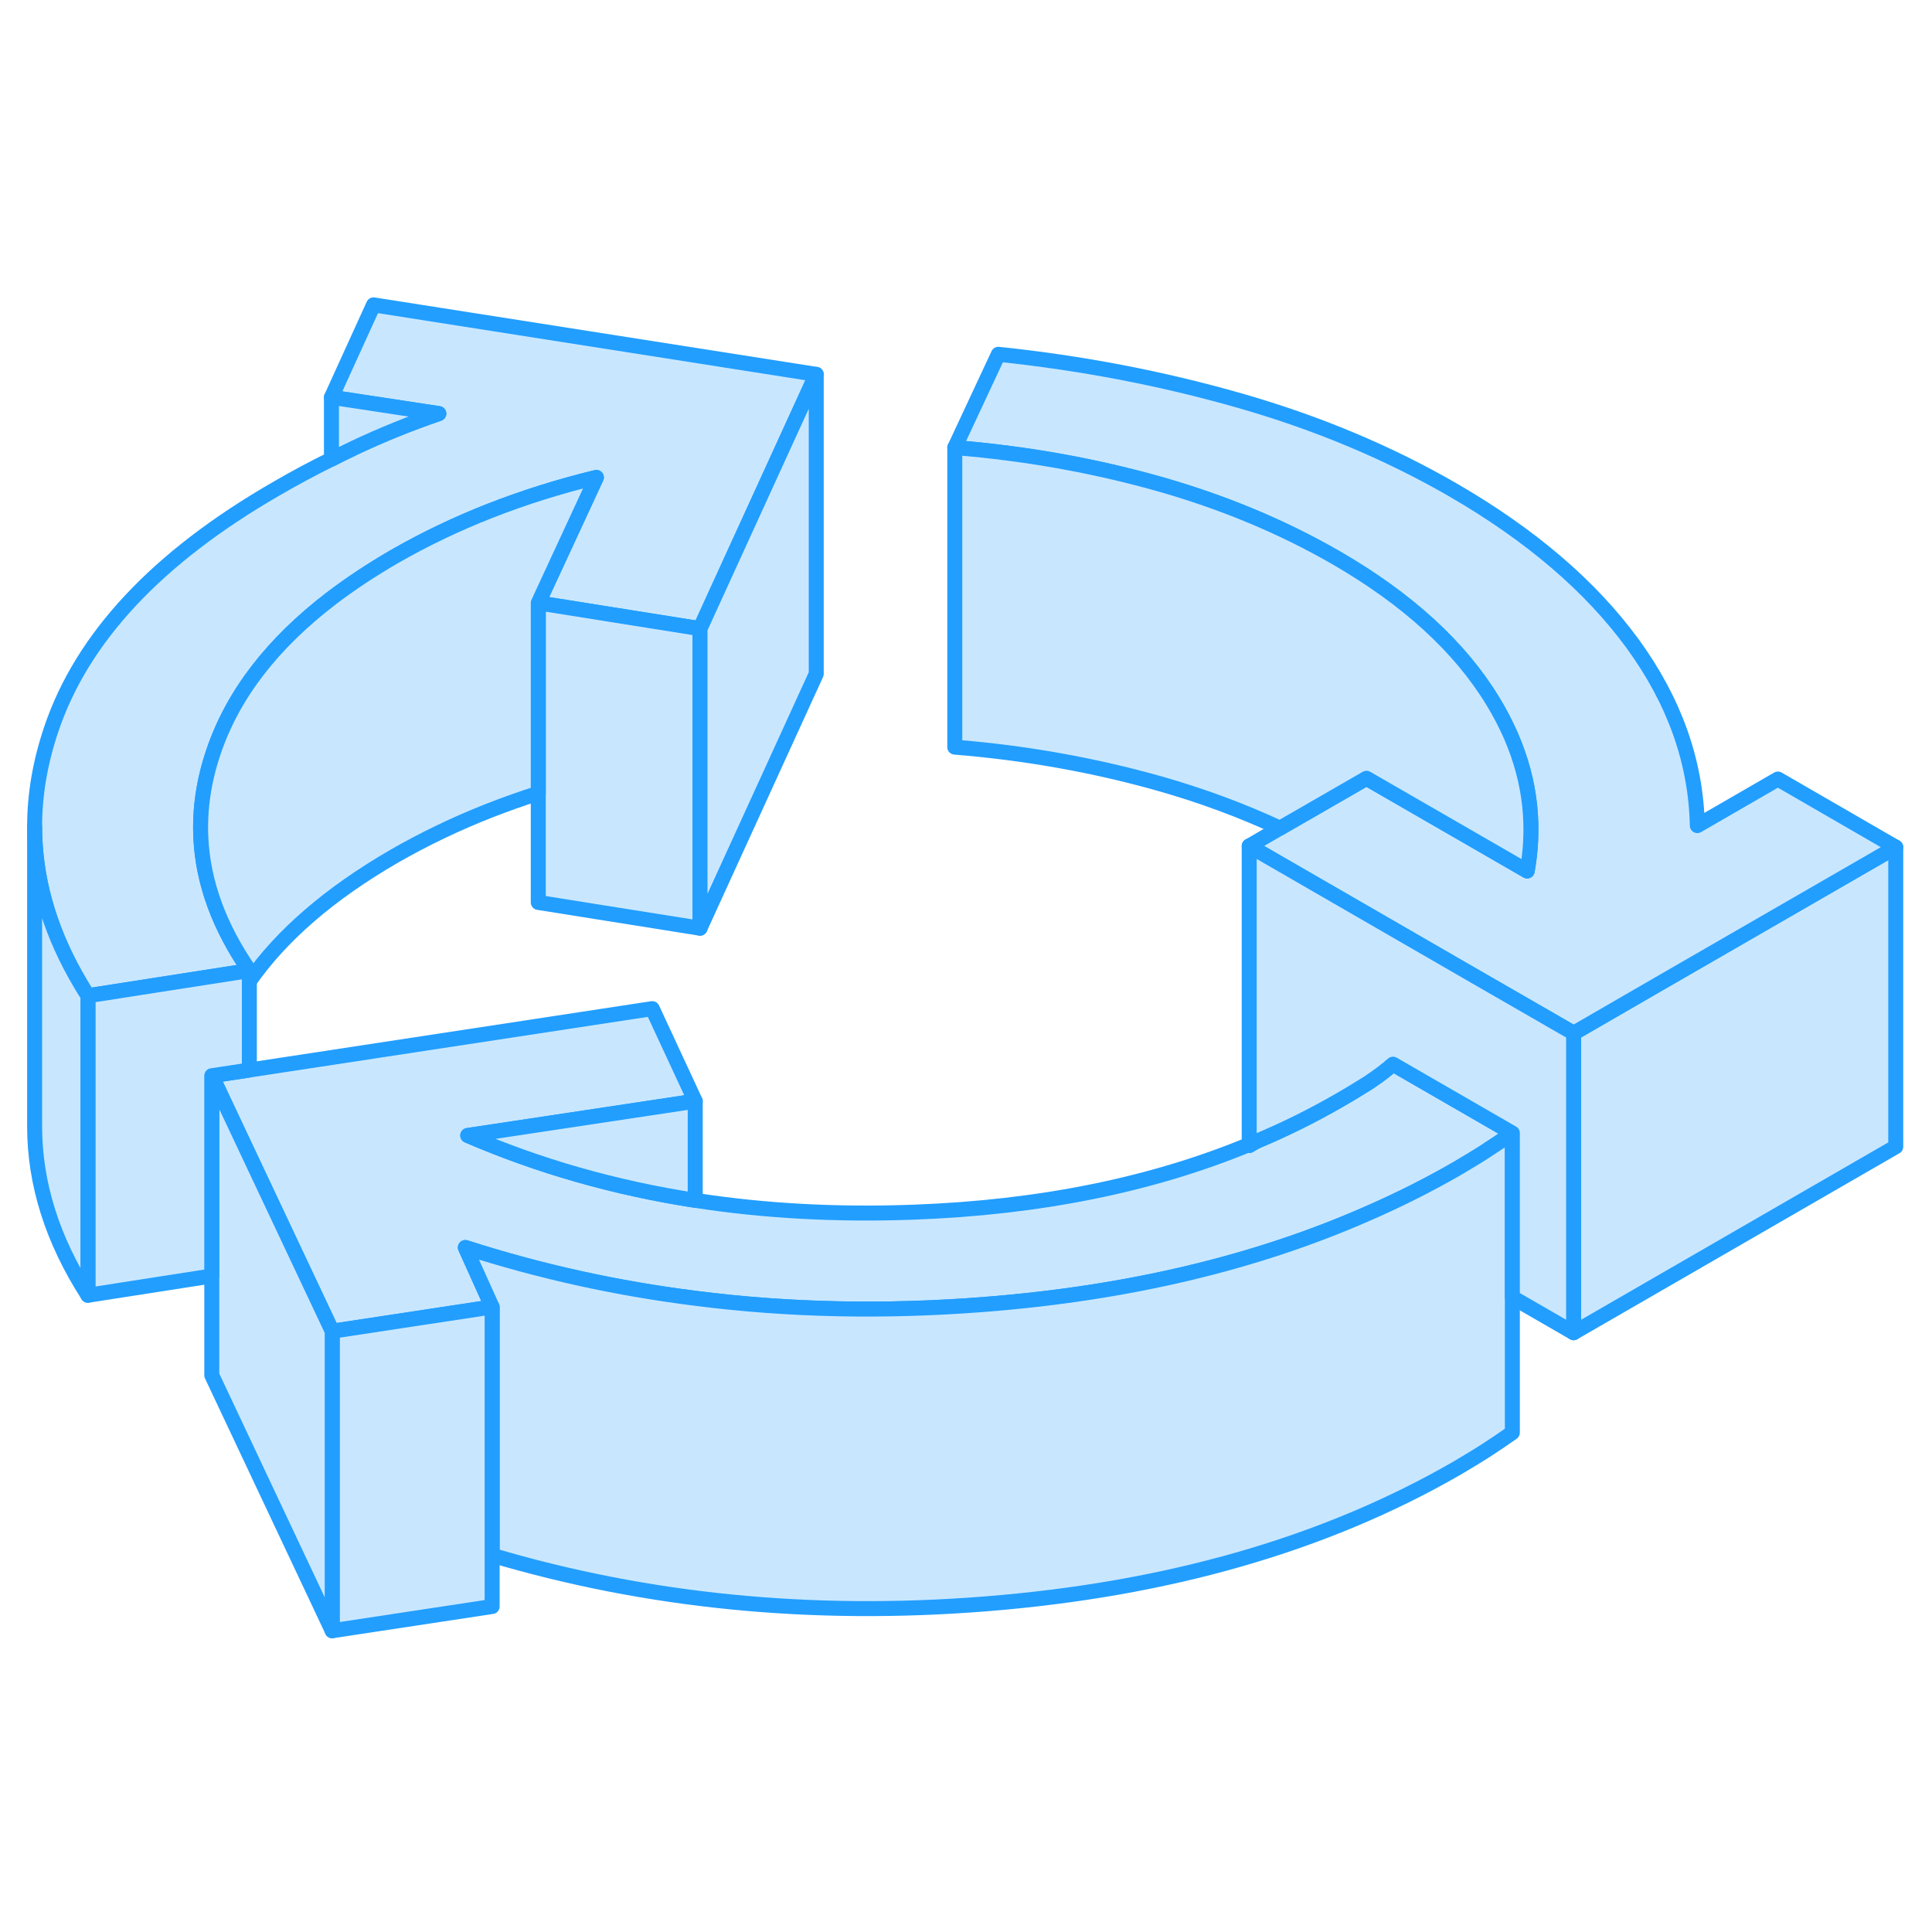 <svg width="48" height="48" viewBox="0 0 129 93" fill="#c8e7ff" xmlns="http://www.w3.org/2000/svg" stroke-width="1px" stroke-linecap="round" stroke-linejoin="round"><path d="M126.58 38.566V58.566L105.07 70.986V50.986L110.74 47.706L126.58 38.566Z" stroke="#229EFF" stroke-linejoin="round"/><path d="M100.981 57.656C100.461 58.026 99.961 58.366 99.441 58.696C99.371 58.746 99.291 58.796 99.221 58.846C98.631 59.226 97.981 59.616 97.271 60.036C95.361 61.136 93.371 62.136 91.301 63.036C83.821 66.326 75.301 68.346 65.731 69.096C59.091 69.616 52.661 69.486 46.421 68.686C41.161 68.026 36.051 66.896 31.071 65.296L32.861 69.266L22.181 70.886L16.651 59.156L14.141 53.826L16.651 53.446L43.551 49.346L46.421 55.526L31.231 57.816C35.981 59.866 41.051 61.316 46.421 62.146C51.061 62.866 55.931 63.126 61.031 62.936C69.391 62.626 76.851 61.126 83.411 58.416V58.486L83.851 58.226C85.771 57.426 87.621 56.506 89.391 55.486C90.111 55.076 90.761 54.676 91.351 54.306C91.431 54.256 91.501 54.206 91.571 54.156C92.081 53.816 92.561 53.446 93.011 53.056L100.981 57.656Z" stroke="#229EFF" stroke-linejoin="round"/><path d="M100.98 57.657V77.656C100.39 78.076 99.81 78.466 99.22 78.847C98.63 79.227 97.98 79.616 97.27 80.036C88.46 85.116 77.95 88.136 65.73 89.097C54.17 90.007 43.21 88.916 32.86 85.847V69.266L31.07 65.296C36.05 66.896 41.16 68.026 46.42 68.686C52.66 69.487 59.09 69.617 65.73 69.097C75.3 68.347 83.82 66.326 91.3 63.036C93.37 62.136 95.36 61.136 97.27 60.036C97.98 59.616 98.63 59.227 99.22 58.846C99.29 58.797 99.37 58.746 99.44 58.697C99.96 58.367 100.46 58.026 100.98 57.657Z" stroke="#229EFF" stroke-linejoin="round"/><path d="M83.41 58.416V58.486L83.85 58.226C83.7 58.296 83.56 58.356 83.41 58.416Z" stroke="#229EFF" stroke-linejoin="round"/><path d="M54.501 6.996L46.741 23.976L35.941 22.256L39.821 13.876C37.341 14.476 34.971 15.226 32.721 16.106C30.471 16.986 28.331 18.016 26.311 19.176C24.78 20.066 23.391 20.986 22.131 21.946C18.181 24.966 15.561 28.366 14.271 32.156C13.601 34.106 13.321 36.026 13.411 37.936C13.551 40.936 14.64 43.896 16.651 46.806L5.871 48.486C5.571 48.026 5.291 47.556 5.031 47.086C3.221 43.846 2.311 40.546 2.311 37.196C2.311 35.056 2.681 32.886 3.421 30.696C5.481 24.576 10.481 19.226 18.441 14.636C19.641 13.936 20.871 13.276 22.131 12.656C22.641 12.396 23.151 12.146 23.671 11.896C25.471 11.046 27.341 10.286 29.301 9.616L22.131 8.526L24.941 2.356L54.501 6.996Z" stroke="#229EFF" stroke-linejoin="round"/><path d="M126.581 38.566L110.741 47.706L105.071 50.986L98.631 47.276L83.411 38.486L85.461 37.296L91.241 33.966L101.971 40.156C102.091 39.486 102.171 38.816 102.201 38.146C102.361 34.976 101.531 31.876 99.701 28.856C97.491 25.206 93.991 22.006 89.201 19.236C85.591 17.156 81.621 15.506 77.301 14.286C72.981 13.076 68.461 12.266 63.751 11.886L66.661 5.656C72.221 6.236 77.591 7.266 82.761 8.746C87.941 10.226 92.691 12.216 97.021 14.716C102.201 17.716 106.191 21.126 109.001 24.966C111.801 28.806 113.241 32.856 113.331 37.126L118.711 34.016L126.581 38.566Z" stroke="#229EFF" stroke-linejoin="round"/><path d="M32.861 69.266V89.266L22.181 90.886V70.886L32.861 69.266Z" stroke="#229EFF" stroke-linejoin="round"/><path d="M46.42 55.526V62.146C41.05 61.316 35.98 59.866 31.23 57.816L46.42 55.526Z" stroke="#229EFF" stroke-linejoin="round"/><path d="M105.07 50.986V70.986L100.98 68.626V57.656L93.01 53.056C92.56 53.446 92.08 53.816 91.57 54.156C91.5 54.206 91.43 54.256 91.35 54.306C90.76 54.676 90.11 55.076 89.39 55.486C87.62 56.506 85.77 57.426 83.85 58.226C83.7 58.296 83.56 58.356 83.41 58.416V38.486L98.63 47.276L105.07 50.986Z" stroke="#229EFF" stroke-linejoin="round"/><path d="M102.201 38.146C102.171 38.816 102.091 39.486 101.971 40.156L91.241 33.966L85.461 37.296C82.901 36.106 80.181 35.096 77.301 34.286C72.981 33.076 68.461 32.266 63.751 31.886V11.886C68.461 12.266 72.981 13.076 77.301 14.286C81.621 15.506 85.591 17.156 89.201 19.236C93.991 22.006 97.491 25.206 99.701 28.856C101.531 31.876 102.361 34.976 102.201 38.146Z" stroke="#229EFF" stroke-linejoin="round"/><path d="M46.74 23.976V43.976L35.94 42.256V22.256L46.74 23.976Z" stroke="#229EFF" stroke-linejoin="round"/><path d="M54.5 6.996V26.996L46.74 43.976V23.976L54.5 6.996Z" stroke="#229EFF" stroke-linejoin="round"/><path d="M29.301 9.616C27.341 10.286 25.471 11.046 23.671 11.896C23.151 12.146 22.641 12.396 22.131 12.656V8.526L29.301 9.616Z" stroke="#229EFF" stroke-linejoin="round"/><path d="M22.181 70.886V90.886L14.141 73.826V53.826L16.651 59.156L22.181 70.886Z" stroke="#229EFF" stroke-linejoin="round"/><path d="M39.821 13.876L35.941 22.256V34.966C34.841 35.316 33.771 35.696 32.721 36.106C30.471 36.986 28.331 38.016 26.311 39.176C22.031 41.656 18.811 44.426 16.651 47.516V46.806C14.641 43.896 13.551 40.936 13.411 37.936C13.321 36.026 13.601 34.106 14.271 32.156C15.561 28.366 18.181 24.966 22.131 21.946C23.391 20.986 24.781 20.066 26.311 19.176C28.331 18.016 30.471 16.986 32.721 16.106C34.971 15.226 37.341 14.476 39.821 13.876Z" stroke="#229EFF" stroke-linejoin="round"/><path d="M16.65 46.806V53.446L14.14 53.826V67.196L5.87 68.486V48.486L16.65 46.806Z" stroke="#229EFF" stroke-linejoin="round"/><path d="M5.871 48.486V68.486C3.501 64.796 2.311 61.036 2.311 57.196V37.196C2.311 40.546 3.221 43.846 5.031 47.086C5.291 47.556 5.571 48.026 5.871 48.486Z" stroke="#229EFF" stroke-linejoin="round"/></svg>